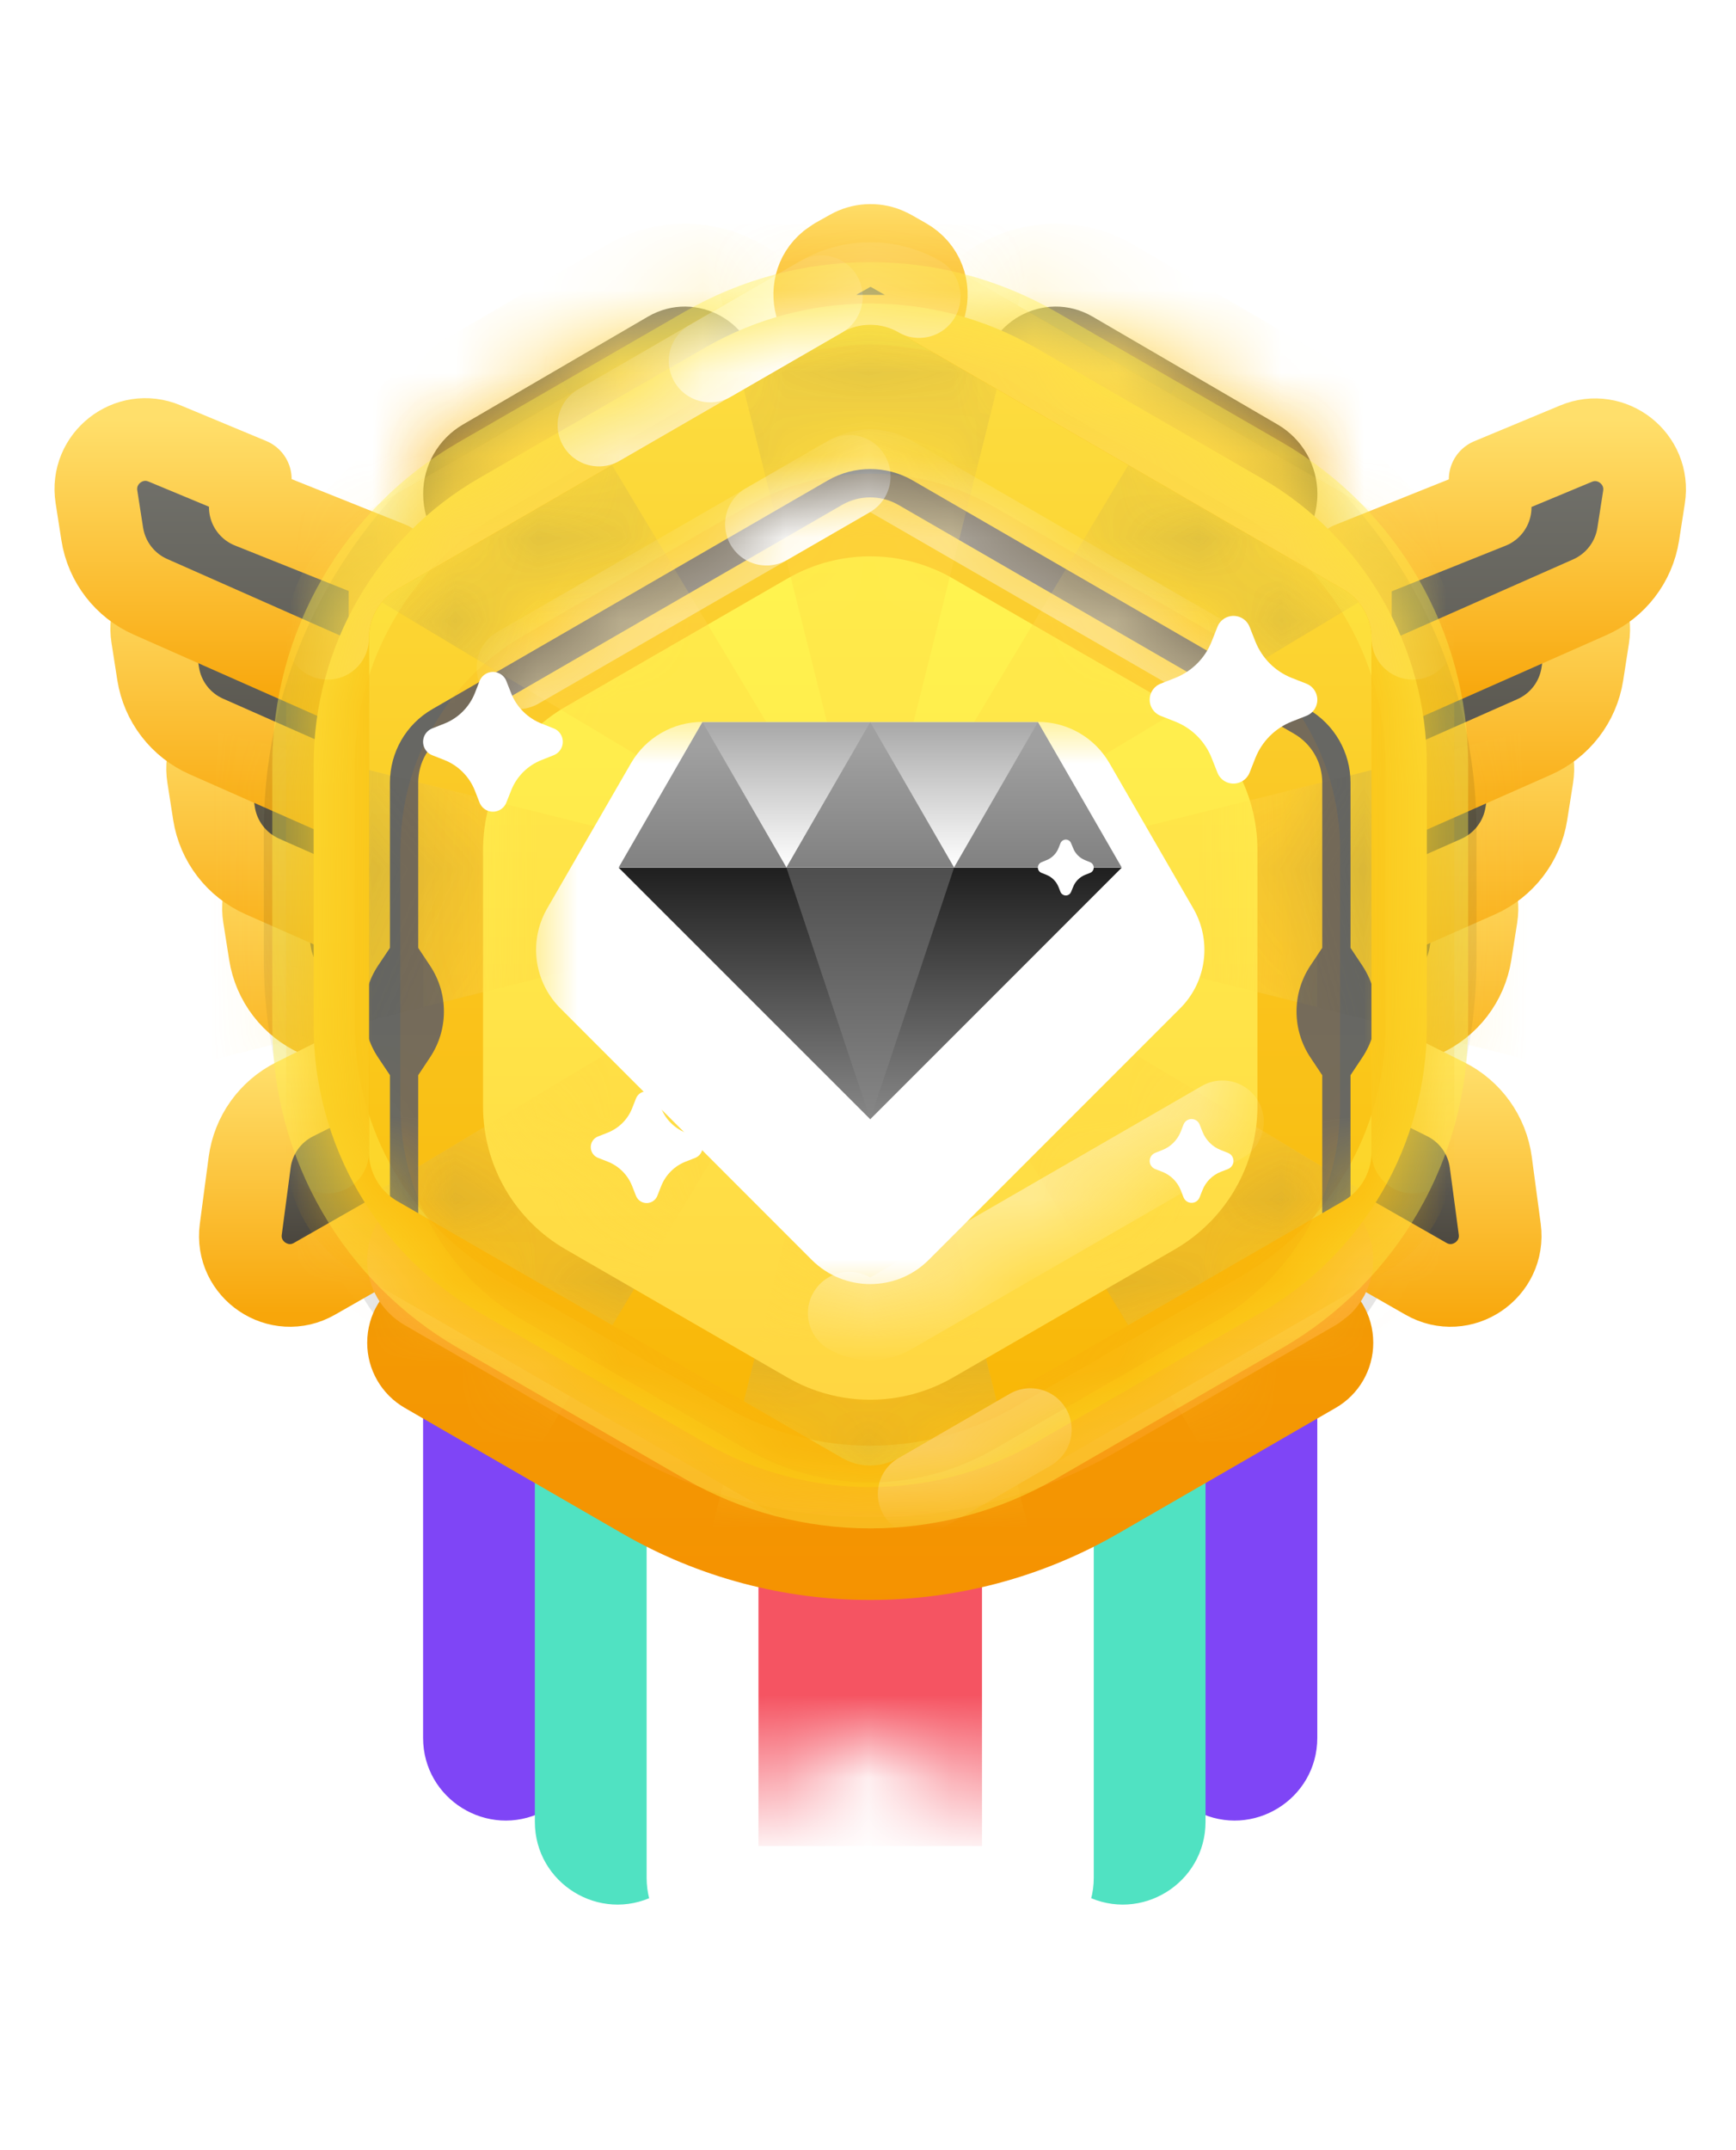<svg width="21" height="26" viewBox="0 0 21 26" fill="none" xmlns="http://www.w3.org/2000/svg">
<g filter="url(#filter0_d_3_29840)">
<path fill-rule="evenodd" clip-rule="evenodd" d="M5.118 9.814H10.527V19.014C10.527 19.757 9.744 20.24 9.079 19.908L7.822 19.279L6.565 19.908C5.9 20.24 5.118 19.757 5.118 19.014V9.814Z" fill="#7F45F6"/>
</g>
<g filter="url(#filter1_d_3_29840)">
<path fill-rule="evenodd" clip-rule="evenodd" d="M6.47 10.83H11.879V20.029C11.879 20.773 11.096 21.256 10.431 20.924L9.174 20.295L7.917 20.924C7.253 21.256 6.47 20.773 6.47 20.029V10.83Z" fill="#50E2C2"/>
</g>
<g filter="url(#filter2_d_3_29840)">
<path fill-rule="evenodd" clip-rule="evenodd" d="M10.527 9.814H15.935V19.014C15.935 19.757 15.153 20.24 14.488 19.908L13.231 19.279L11.974 19.908C11.309 20.24 10.527 19.757 10.527 19.014V9.814Z" fill="#7F45F6"/>
</g>
<g filter="url(#filter3_d_3_29840)">
<path fill-rule="evenodd" clip-rule="evenodd" d="M9.174 10.83H14.583V20.029C14.583 20.773 13.8 21.256 13.136 20.924L11.879 20.295L10.621 20.924C9.957 21.256 9.174 20.773 9.174 20.029V10.83Z" fill="#50E2C2"/>
</g>
<g filter="url(#filter4_d_3_29840)">
<path fill-rule="evenodd" clip-rule="evenodd" d="M7.822 11.506H13.231V20.705C13.231 21.448 12.448 21.932 11.784 21.599L10.527 20.971L9.269 21.599C8.605 21.932 7.822 21.448 7.822 20.705V11.506Z" fill="white"/>
</g>
<mask id="mask0_3_29840" style="mask-type:luminance" maskUnits="userSpaceOnUse" x="7" y="11" width="7" height="11">
<path fill-rule="evenodd" clip-rule="evenodd" d="M7.822 11.506H13.231V20.705C13.231 21.448 12.448 21.932 11.784 21.599L10.527 20.971L9.269 21.599C8.605 21.932 7.822 21.448 7.822 20.705V11.506Z" fill="white"/>
</mask>
<g mask="url(#mask0_3_29840)">
<rect x="9.175" y="11.506" width="2.704" height="10.817" fill="#F55462"/>
</g>
<path style="mix-blend-mode:multiply" opacity="0.1" fill-rule="evenodd" clip-rule="evenodd" d="M8.527 5.389C9.765 4.674 11.29 4.674 12.527 5.389L15.26 6.967C16.498 7.681 17.26 9.002 17.26 10.431V13.587C17.26 15.016 16.498 16.337 15.26 17.051L12.527 18.629C11.29 19.343 9.765 19.343 8.527 18.629L5.794 17.051C4.556 16.337 3.794 15.016 3.794 13.587L3.794 10.431C3.794 9.002 4.556 7.681 5.794 6.967L8.527 5.389Z" fill="black"/>
<path fill-rule="evenodd" clip-rule="evenodd" d="M6.747 11.878L5.056 11.202V10.864L4.018 10.431C3.585 10.251 3.122 10.615 3.195 11.078L3.266 11.528C3.318 11.864 3.538 12.149 3.849 12.287L6.747 13.568V11.878Z" fill="url(#paint0_linear_3_29840)" stroke="url(#paint1_linear_3_29840)" stroke-linecap="round" stroke-linejoin="round"/>
<path fill-rule="evenodd" clip-rule="evenodd" d="M6.07 10.188L4.38 9.512V9.174L3.342 8.742C2.909 8.561 2.446 8.925 2.519 9.389L2.589 9.838C2.642 10.174 2.862 10.46 3.173 10.598L6.07 11.879V10.188Z" fill="url(#paint2_linear_3_29840)" stroke="url(#paint3_linear_3_29840)" stroke-linecap="round" stroke-linejoin="round"/>
<path fill-rule="evenodd" clip-rule="evenodd" d="M5.394 8.497L3.704 7.821V7.483L2.666 7.05C2.233 6.87 1.77 7.234 1.843 7.698L1.913 8.147C1.966 8.483 2.186 8.769 2.497 8.906L5.394 10.187V8.497Z" fill="url(#paint4_linear_3_29840)" stroke="url(#paint5_linear_3_29840)" stroke-linecap="round" stroke-linejoin="round"/>
<path fill-rule="evenodd" clip-rule="evenodd" d="M4.718 6.808L3.028 6.132V5.794L1.99 5.362C1.557 5.181 1.094 5.545 1.167 6.009L1.237 6.458C1.29 6.794 1.51 7.08 1.821 7.217L4.718 8.499V6.808Z" fill="url(#paint6_linear_3_29840)" stroke="url(#paint7_linear_3_29840)" stroke-linecap="round" stroke-linejoin="round"/>
<mask id="mask1_3_29840" style="mask-type:luminance" maskUnits="userSpaceOnUse" x="0" y="4" width="8" height="10">
<path fill-rule="evenodd" clip-rule="evenodd" d="M1.809 7.485C1.78 7.302 1.66 7.146 1.491 7.071C1.385 7.024 1.311 6.928 1.293 6.814L1.056 5.307C1.05 5.27 1.055 5.232 1.069 5.197C1.112 5.094 1.231 5.045 1.335 5.088L2.873 5.729C2.967 5.768 3.028 5.86 3.028 5.961C3.028 6.064 3.091 6.157 3.186 6.195L4.059 6.544C4.457 6.703 4.718 7.089 4.718 7.518V7.863C4.718 8.083 4.852 8.281 5.056 8.363C5.26 8.444 5.394 8.642 5.394 8.862V9.553C5.394 9.773 5.528 9.971 5.732 10.053C5.936 10.134 6.07 10.332 6.07 10.552V11.244C6.07 11.463 6.204 11.661 6.408 11.743C6.613 11.825 6.746 12.022 6.746 12.242V12.395C6.746 12.947 6.179 13.317 5.674 13.094L3.519 12.141C3.414 12.095 3.339 11.998 3.321 11.885L3.161 10.866C3.132 10.682 3.012 10.526 2.843 10.451C2.738 10.405 2.663 10.308 2.645 10.194L2.485 9.175C2.456 8.992 2.336 8.836 2.167 8.761C2.061 8.714 1.987 8.618 1.969 8.504L1.809 7.485Z" fill="white" stroke="white"/>
</mask>
<g mask="url(#mask1_3_29840)">
<g opacity="0.1">
<path fill-rule="evenodd" clip-rule="evenodd" d="M7.526 4.082C9.383 3.011 11.67 3.011 13.526 4.082L14.861 4.853C16.717 5.925 17.861 7.906 17.861 10.049V11.59C17.861 13.734 16.717 15.715 14.861 16.787L13.526 17.557C11.67 18.629 9.383 18.629 7.526 17.557L6.191 16.787C4.335 15.715 3.191 13.734 3.191 11.59L3.191 10.049C3.191 7.906 4.335 5.925 6.191 4.853L7.526 4.082Z" fill="black" style="mix-blend-mode:multiply"/>
</g>
</g>
<path fill-rule="evenodd" clip-rule="evenodd" d="M14.307 11.882L15.997 11.206V10.868L17.035 10.435C17.468 10.255 17.932 10.619 17.859 11.082L17.788 11.532C17.735 11.867 17.516 12.153 17.205 12.291L14.307 13.572V11.882Z" fill="url(#paint8_linear_3_29840)" stroke="url(#paint9_linear_3_29840)" stroke-linecap="round" stroke-linejoin="round"/>
<path fill-rule="evenodd" clip-rule="evenodd" d="M14.983 10.191L16.673 9.514V9.176L17.711 8.744C18.144 8.563 18.608 8.927 18.535 9.391L18.464 9.84C18.411 10.176 18.191 10.462 17.881 10.6L14.983 11.881V10.191Z" fill="url(#paint10_linear_3_29840)" stroke="url(#paint11_linear_3_29840)" stroke-linecap="round" stroke-linejoin="round"/>
<path fill-rule="evenodd" clip-rule="evenodd" d="M15.66 8.503L17.35 7.827V7.489L18.388 7.056C18.821 6.876 19.284 7.24 19.211 7.703L19.141 8.153C19.088 8.489 18.868 8.775 18.557 8.912L15.66 10.193V8.503Z" fill="url(#paint12_linear_3_29840)" stroke="url(#paint13_linear_3_29840)" stroke-linecap="round" stroke-linejoin="round"/>
<path fill-rule="evenodd" clip-rule="evenodd" d="M16.335 6.812L18.026 6.135V5.797L19.064 5.365C19.497 5.184 19.96 5.549 19.887 6.012L19.817 6.461C19.764 6.797 19.544 7.083 19.233 7.221L16.335 8.502V6.812Z" fill="url(#paint14_linear_3_29840)" stroke="url(#paint15_linear_3_29840)" stroke-linecap="round" stroke-linejoin="round"/>
<mask id="mask2_3_29840" style="mask-type:luminance" maskUnits="userSpaceOnUse" x="13" y="4" width="8" height="10">
<path fill-rule="evenodd" clip-rule="evenodd" d="M19.245 7.489C19.273 7.306 19.393 7.15 19.563 7.075C19.668 7.028 19.743 6.931 19.76 6.818L19.997 5.311C20.003 5.274 19.999 5.236 19.984 5.201C19.941 5.098 19.823 5.049 19.719 5.092L18.18 5.733C18.087 5.772 18.026 5.864 18.026 5.965C18.026 6.068 17.963 6.161 17.867 6.199L16.995 6.548C16.596 6.707 16.335 7.093 16.335 7.521V7.867C16.335 8.087 16.202 8.285 15.998 8.367C15.793 8.448 15.659 8.646 15.659 8.866V9.557C15.659 9.777 15.526 9.975 15.321 10.057C15.117 10.138 14.983 10.336 14.983 10.556V11.248C14.983 11.467 14.85 11.665 14.645 11.747C14.441 11.829 14.307 12.026 14.307 12.246V12.399C14.307 12.951 14.875 13.321 15.38 13.098L17.535 12.145C17.64 12.099 17.714 12.002 17.732 11.889L17.892 10.869C17.921 10.686 18.041 10.53 18.211 10.455C18.316 10.409 18.39 10.312 18.408 10.198L18.569 9.179C18.597 8.996 18.717 8.84 18.887 8.765C18.992 8.718 19.067 8.622 19.084 8.508L19.245 7.489Z" fill="white" stroke="white"/>
</mask>
<g mask="url(#mask2_3_29840)">
<g opacity="0.1">
<path fill-rule="evenodd" clip-rule="evenodd" d="M13.527 4.09C11.67 3.018 9.383 3.018 7.527 4.09L6.192 4.861C4.335 5.933 3.192 7.913 3.192 10.057V11.598C3.192 13.742 4.335 15.723 6.192 16.794L7.527 17.565C9.383 18.637 11.67 18.637 13.527 17.565L14.861 16.794C16.718 15.723 17.861 13.742 17.861 11.598V10.057C17.861 7.913 16.718 5.933 14.861 4.861L13.527 4.09Z" fill="black" style="mix-blend-mode:multiply"/>
</g>
</g>
<path fill-rule="evenodd" clip-rule="evenodd" d="M4.442 12.854L3.564 13.293C3.268 13.441 3.064 13.726 3.02 14.055L2.913 14.863C2.847 15.355 3.374 15.71 3.805 15.463L5.119 14.713L4.442 12.854Z" fill="url(#paint16_linear_3_29840)" stroke="url(#paint17_linear_3_29840)" stroke-linecap="round" stroke-linejoin="round"/>
<path fill-rule="evenodd" clip-rule="evenodd" d="M16.612 12.854L17.49 13.293C17.786 13.441 17.99 13.726 18.034 14.055L18.142 14.863C18.207 15.355 17.68 15.71 17.249 15.463L15.935 14.713L16.612 12.854Z" fill="url(#paint18_linear_3_29840)" stroke="url(#paint19_linear_3_29840)" stroke-linecap="round" stroke-linejoin="round"/>
<path d="M10.286 3.032C10.419 2.957 10.578 2.948 10.717 3.004L10.776 3.032L10.95 3.131C11.398 3.383 11.219 4.066 10.705 4.066H10.356C9.874 4.066 9.687 3.465 10.035 3.183L10.111 3.13L10.286 3.032Z" fill="url(#paint20_linear_3_29840)" stroke="url(#paint21_linear_3_29840)" stroke-linecap="round" stroke-linejoin="round"/>
<g filter="url(#filter5_i_3_29840)">
<path fill-rule="evenodd" clip-rule="evenodd" d="M16.612 15.238C16.612 15.562 16.439 15.862 16.158 16.024L13.527 17.543C11.671 18.615 9.383 18.615 7.527 17.543L4.896 16.024C4.615 15.862 4.442 15.562 4.442 15.238C4.442 14.538 5.201 14.101 5.806 14.453L7.716 15.561C9.454 16.57 11.6 16.57 13.338 15.561L15.248 14.453C15.853 14.101 16.612 14.538 16.612 15.238Z" fill="url(#paint22_linear_3_29840)"/>
</g>
<path d="M15.499 14.885C15.771 14.727 16.111 14.924 16.111 15.238C16.111 15.347 16.068 15.45 15.993 15.525L15.907 15.591L13.277 17.11C11.682 18.031 9.739 18.089 8.101 17.283L7.777 17.11L5.146 15.591C5.02 15.518 4.942 15.384 4.942 15.238C4.942 14.944 5.242 14.752 5.503 14.859L5.555 14.885L7.465 15.993C9.24 17.024 11.405 17.088 13.229 16.186L13.589 15.993L15.499 14.885Z" stroke="url(#paint23_linear_3_29840)" stroke-linecap="round" stroke-linejoin="round"/>
<mask id="path-26-inside-1_3_29840" fill="white">
<path fill-rule="evenodd" clip-rule="evenodd" d="M8.728 5.375L6.625 6.777C5.981 7.206 5.119 6.745 5.119 5.971C5.119 5.626 5.302 5.308 5.599 5.134L7.836 3.83C8.425 3.486 9.164 3.905 9.176 4.583C9.176 4.591 9.176 4.599 9.176 4.607C9.176 4.902 9.029 5.177 8.784 5.34C8.765 5.353 8.746 5.364 8.728 5.375Z"/>
</mask>
<path fill-rule="evenodd" clip-rule="evenodd" d="M8.728 5.375L6.625 6.777C5.981 7.206 5.119 6.745 5.119 5.971C5.119 5.626 5.302 5.308 5.599 5.134L7.836 3.83C8.425 3.486 9.164 3.905 9.176 4.583C9.176 4.591 9.176 4.599 9.176 4.607C9.176 4.902 9.029 5.177 8.784 5.34C8.765 5.353 8.746 5.364 8.728 5.375Z" fill="url(#paint24_linear_3_29840)"/>
<path d="M8.728 5.375L8.228 4.509C8.209 4.52 8.191 4.531 8.173 4.543L8.728 5.375ZM6.625 6.777L7.179 7.609L6.625 6.777ZM5.599 5.134L6.103 5.998H6.103L5.599 5.134ZM7.836 3.83L8.34 4.694L8.34 4.694L7.836 3.83ZM9.176 4.583L8.176 4.6L8.176 4.607L9.176 4.583ZM8.784 5.34L8.229 4.508L8.229 4.508L8.784 5.34ZM8.173 4.543L6.07 5.945L7.179 7.609L9.282 6.207L8.173 4.543ZM6.07 5.945C6.067 5.947 6.069 5.945 6.074 5.944C6.078 5.942 6.084 5.941 6.089 5.941C6.098 5.941 6.102 5.943 6.102 5.943C6.102 5.943 6.106 5.945 6.111 5.953C6.114 5.958 6.116 5.963 6.118 5.967C6.119 5.972 6.119 5.974 6.119 5.971H4.119C4.119 7.543 5.871 8.481 7.179 7.609L6.07 5.945ZM6.119 5.971C6.119 5.982 6.113 5.992 6.103 5.998L5.096 4.27C4.491 4.623 4.119 5.271 4.119 5.971H6.119ZM6.103 5.998L8.34 4.694L7.332 2.966L5.096 4.27L6.103 5.998ZM8.34 4.694C8.328 4.7 8.307 4.707 8.282 4.707C8.26 4.707 8.243 4.701 8.231 4.694C8.219 4.688 8.206 4.676 8.194 4.658C8.181 4.637 8.176 4.615 8.176 4.6L10.176 4.565C10.15 3.125 8.583 2.236 7.332 2.966L8.34 4.694ZM8.176 4.607L8.176 4.607H10.176C10.176 4.591 10.176 4.574 10.175 4.558L8.176 4.607ZM8.176 4.607C8.176 4.568 8.196 4.53 8.229 4.508L9.338 6.172C9.862 5.824 10.176 5.236 10.176 4.607H8.176ZM8.229 4.508C8.228 4.509 8.228 4.509 8.228 4.509L9.227 6.242C9.265 6.22 9.302 6.197 9.338 6.172L8.229 4.508Z" fill="url(#paint25_linear_3_29840)" mask="url(#path-26-inside-1_3_29840)"/>
<mask id="path-28-inside-2_3_29840" fill="white">
<path fill-rule="evenodd" clip-rule="evenodd" d="M11.879 4.583C11.879 4.591 11.879 4.599 11.879 4.607C11.879 4.902 12.026 5.177 12.271 5.34C12.29 5.353 12.309 5.364 12.327 5.375L14.43 6.777C15.074 7.206 15.936 6.745 15.936 5.971C15.936 5.626 15.753 5.308 15.456 5.134L13.219 3.83C12.63 3.486 11.891 3.905 11.879 4.583Z"/>
</mask>
<path fill-rule="evenodd" clip-rule="evenodd" d="M11.879 4.583C11.879 4.591 11.879 4.599 11.879 4.607C11.879 4.902 12.026 5.177 12.271 5.34C12.29 5.353 12.309 5.364 12.327 5.375L14.43 6.777C15.074 7.206 15.936 6.745 15.936 5.971C15.936 5.626 15.753 5.308 15.456 5.134L13.219 3.83C12.63 3.486 11.891 3.905 11.879 4.583Z" fill="url(#paint26_linear_3_29840)"/>
<path d="M11.879 4.583L12.879 4.607L12.879 4.6L11.879 4.583ZM12.271 5.34L11.717 6.172L11.717 6.172L12.271 5.34ZM12.327 5.375L12.882 4.543C12.864 4.531 12.846 4.52 12.827 4.509L12.327 5.375ZM14.43 6.777L13.876 7.609L14.43 6.777ZM15.456 5.134L14.952 5.998L15.456 5.134ZM13.219 3.83L13.723 2.966L13.219 3.83ZM10.88 4.558C10.879 4.574 10.879 4.591 10.879 4.607H12.879L12.879 4.607L10.88 4.558ZM10.879 4.607C10.879 5.236 11.193 5.824 11.717 6.172L12.826 4.508C12.859 4.53 12.879 4.568 12.879 4.607H10.879ZM11.717 6.172C11.753 6.197 11.79 6.22 11.828 6.242L12.827 4.509C12.827 4.509 12.827 4.509 12.826 4.508L11.717 6.172ZM11.773 6.207L13.876 7.609L14.985 5.945L12.882 4.543L11.773 6.207ZM13.876 7.609C15.184 8.481 16.936 7.543 16.936 5.971H14.936C14.936 5.974 14.936 5.972 14.937 5.967C14.939 5.963 14.941 5.958 14.944 5.953C14.949 5.945 14.953 5.943 14.953 5.943C14.953 5.943 14.957 5.941 14.966 5.941C14.971 5.941 14.977 5.942 14.981 5.944C14.986 5.945 14.988 5.947 14.985 5.945L13.876 7.609ZM16.936 5.971C16.936 5.271 16.564 4.623 15.959 4.27L14.952 5.998C14.942 5.992 14.936 5.982 14.936 5.971H16.936ZM15.959 4.27L13.723 2.966L12.715 4.694L14.952 5.998L15.959 4.27ZM13.723 2.966C12.472 2.236 10.905 3.125 10.879 4.565L12.879 4.6C12.879 4.615 12.873 4.637 12.861 4.658C12.849 4.676 12.836 4.688 12.824 4.694C12.812 4.701 12.795 4.707 12.773 4.707C12.748 4.707 12.726 4.7 12.715 4.694L13.723 2.966Z" fill="url(#paint27_linear_3_29840)" mask="url(#path-28-inside-2_3_29840)"/>
<path fill-rule="evenodd" clip-rule="evenodd" d="M8.527 4.205C9.765 3.491 11.29 3.491 12.527 4.205L15.26 5.783C16.498 6.498 17.26 7.819 17.26 9.248V12.403C17.26 13.833 16.498 15.153 15.26 15.868L12.527 17.446C11.29 18.16 9.765 18.16 8.527 17.446L5.794 15.868C4.556 15.153 3.794 13.833 3.794 12.403V9.248C3.794 7.819 4.556 6.498 5.794 5.783L8.527 4.205Z" fill="url(#paint28_linear_3_29840)" stroke="#FFF04D" stroke-opacity="0.4"/>
<mask id="mask3_3_29840" style="mask-type:luminance" maskUnits="userSpaceOnUse" x="3" y="3" width="15" height="15">
<path fill-rule="evenodd" clip-rule="evenodd" d="M8.527 4.205C9.765 3.491 11.29 3.491 12.527 4.205L15.26 5.783C16.498 6.498 17.26 7.819 17.26 9.248V12.403C17.26 13.833 16.498 15.153 15.26 15.868L12.527 17.446C11.29 18.16 9.765 18.16 8.527 17.446L5.794 15.868C4.556 15.153 3.794 13.833 3.794 12.403V9.248C3.794 7.819 4.556 6.498 5.794 5.783L8.527 4.205Z" fill="white"/>
</mask>
<g mask="url(#mask3_3_29840)">
<g style="mix-blend-mode:multiply" opacity="0.4">
<path d="M10.527 10.826L12.556 2.713H8.499L10.527 10.826L6.225 3.655L3.357 6.523L10.527 10.826L2.415 8.797V12.854L10.527 10.826L3.357 15.128L6.225 17.996L10.527 10.826L8.499 18.939H12.556L10.527 10.826L14.83 17.996L17.698 15.128L10.527 10.826L18.64 12.854V8.797L10.527 10.826L17.698 6.523L14.83 3.655L10.527 10.826Z" fill="#FFD640"/>
</g>
<g filter="url(#filter6_di_3_29840)">
<path fill-rule="evenodd" clip-rule="evenodd" d="M15.824 7.175L11.04 4.409C10.722 4.226 10.332 4.226 10.014 4.409L5.23 7.175C4.912 7.358 4.717 7.697 4.717 8.064V10.062L4.573 10.277C4.35 10.613 4.35 11.05 4.573 11.386L4.717 11.601V13.595C4.717 13.962 4.912 14.301 5.23 14.484L10.014 17.25C10.332 17.433 10.722 17.433 11.04 17.25L15.824 14.484C16.141 14.301 16.337 13.962 16.337 13.595V11.601L16.48 11.386C16.704 11.05 16.704 10.613 16.48 10.277L16.337 10.062V8.064C16.337 7.697 16.141 7.358 15.824 7.175ZM5.059 11.601V13.596C5.059 13.84 5.189 14.066 5.401 14.188L10.185 16.954C10.397 17.076 10.657 17.076 10.869 16.954L15.653 14.188C15.865 14.066 15.995 13.84 15.995 13.596V11.602L15.851 11.386C15.628 11.05 15.628 10.613 15.851 10.277L15.995 10.061V8.064C15.995 7.82 15.865 7.594 15.653 7.472L10.869 4.706C10.657 4.584 10.397 4.584 10.185 4.706L5.401 7.472C5.189 7.594 5.059 7.82 5.059 8.064V10.062L5.202 10.277C5.426 10.613 5.426 11.05 5.202 11.386L5.059 11.601Z" fill="#676763"/>
</g>
<mask id="mask4_3_29840" style="mask-type:luminance" maskUnits="userSpaceOnUse" x="4" y="4" width="13" height="14">
<path fill-rule="evenodd" clip-rule="evenodd" d="M15.824 7.175L11.04 4.409C10.722 4.226 10.332 4.226 10.014 4.409L5.23 7.175C4.912 7.358 4.717 7.697 4.717 8.064V10.062L4.573 10.277C4.35 10.613 4.35 11.05 4.573 11.386L4.717 11.601V13.595C4.717 13.962 4.912 14.301 5.23 14.484L10.014 17.25C10.332 17.433 10.722 17.433 11.04 17.25L15.824 14.484C16.141 14.301 16.337 13.962 16.337 13.595V11.601L16.48 11.386C16.704 11.05 16.704 10.613 16.48 10.277L16.337 10.062V8.064C16.337 7.697 16.141 7.358 15.824 7.175ZM5.059 11.601V13.596C5.059 13.84 5.189 14.066 5.401 14.188L10.185 16.954C10.397 17.076 10.657 17.076 10.869 16.954L15.653 14.188C15.865 14.066 15.995 13.84 15.995 13.596V11.602L15.851 11.386C15.628 11.05 15.628 10.613 15.851 10.277L15.995 10.061V8.064C15.995 7.82 15.865 7.594 15.653 7.472L10.869 4.706C10.657 4.584 10.397 4.584 10.185 4.706L5.401 7.472C5.189 7.594 5.059 7.82 5.059 8.064V10.062L5.202 10.277C5.426 10.613 5.426 11.05 5.202 11.386L5.059 11.601Z" fill="white"/>
</mask>
<g mask="url(#mask4_3_29840)">
<g style="mix-blend-mode:multiply" opacity="0.4">
<path fill-rule="evenodd" clip-rule="evenodd" d="M10.527 10.828L2.414 8.799V12.856L10.527 10.828ZM10.527 10.828L12.555 2.715H8.499L10.527 10.828ZM10.527 10.828L18.64 12.856V8.799L10.527 10.828ZM10.527 10.828L14.829 3.657L17.698 6.525L10.527 10.828ZM10.527 10.828L17.698 15.13L14.829 17.998L10.527 10.828ZM10.527 10.828L6.224 17.998L3.356 15.13L10.527 10.828ZM10.527 10.828L12.555 18.94H8.499L10.527 10.828Z" fill="#5A5951"/>
<path d="M6.224 3.657L3.356 6.525L10.527 10.828L6.224 3.657Z" fill="#5A5951"/>
</g>
</g>
<path d="M11.119 3.586C10.752 3.375 10.302 3.375 9.935 3.586L4.554 6.693C4.188 6.904 3.963 7.295 3.963 7.718L3.963 13.931C3.963 14.354 4.188 14.744 4.554 14.956L9.935 18.062C10.302 18.274 10.752 18.274 11.119 18.062L16.5 14.956C16.866 14.744 17.091 14.354 17.091 13.931V7.718C17.091 7.295 16.866 6.904 16.5 6.693L11.119 3.586Z" stroke="#FAB90A"/>
<path opacity="0.4" d="M11.119 18.064C11.752 17.698 12.2 17.439 12.464 17.287" stroke="white" stroke-linecap="round"/>
<path d="M17.091 13.931V7.718C17.091 7.295 16.866 6.904 16.5 6.693L11.119 3.586C10.752 3.375 10.302 3.375 9.935 3.586L4.554 6.693C4.188 6.904 3.963 7.295 3.963 7.718L3.963 13.931" stroke="#FAC81C" stroke-linecap="round"/>
<path opacity="0.6" d="M17.091 7.718C17.091 7.295 16.866 6.904 16.5 6.693L11.119 3.586C10.752 3.375 10.302 3.375 9.935 3.586L4.554 6.693C4.188 6.904 3.963 7.295 3.963 7.718" stroke="#FFE56A" stroke-linecap="round"/>
<path opacity="0.6" d="M11.119 3.586C10.753 3.375 10.302 3.375 9.936 3.586C9.936 3.586 8.142 4.622 7.245 5.14" stroke="white" stroke-linecap="round"/>
<path d="M9.936 3.588C9.936 3.588 8.986 4.136 8.59 4.365" stroke="white" stroke-linecap="round"/>
</g>
<g filter="url(#filter7_d_3_29840)">
<path fill-rule="evenodd" clip-rule="evenodd" d="M9.527 5.995C10.146 5.638 10.908 5.638 11.527 5.995L14.211 7.545C14.829 7.902 15.211 8.562 15.211 9.277V12.376C15.211 13.091 14.829 13.751 14.211 14.108L11.527 15.658C10.908 16.015 10.146 16.015 9.527 15.658L6.843 14.108C6.224 13.751 5.843 13.091 5.843 12.376V9.277C5.843 8.562 6.224 7.902 6.843 7.545L9.527 5.995Z" fill="url(#paint29_linear_3_29840)"/>
<path d="M9.424 5.483C10.169 5.117 11.051 5.144 11.776 5.562L14.461 7.112L14.602 7.2C15.292 7.662 15.711 8.44 15.711 9.277V12.376C15.711 13.213 15.292 13.991 14.602 14.453L14.461 14.541L11.776 16.091C11.051 16.509 10.169 16.535 9.424 16.169L9.276 16.091L6.593 14.541C5.819 14.094 5.343 13.269 5.343 12.376V9.277L5.349 9.11C5.404 8.282 5.868 7.531 6.593 7.112L9.276 5.562L9.424 5.483Z" stroke="#F5900D" stroke-opacity="0.1" style="mix-blend-mode:multiply"/>
</g>
<mask id="mask5_3_29840" style="mask-type:luminance" maskUnits="userSpaceOnUse" x="5" y="5" width="11" height="11">
<path fill-rule="evenodd" clip-rule="evenodd" d="M9.527 5.995C10.146 5.638 10.908 5.638 11.527 5.995L14.211 7.545C14.829 7.902 15.211 8.562 15.211 9.277V12.376C15.211 13.091 14.829 13.751 14.211 14.108L11.527 15.658C10.908 16.015 10.146 16.015 9.527 15.658L6.843 14.108C6.224 13.751 5.843 13.091 5.843 12.376V9.277C5.843 8.562 6.224 7.902 6.843 7.545L9.527 5.995Z" fill="white"/>
</mask>
<g mask="url(#mask5_3_29840)">
<g style="mix-blend-mode:multiply" opacity="0.3">
<path fill-rule="evenodd" clip-rule="evenodd" d="M10.527 10.826L5.118 12.179V9.474L10.527 10.826ZM10.527 10.826L11.879 5.418H9.175L10.527 10.826ZM10.527 10.826L15.935 9.474V12.179L10.527 10.826ZM10.527 10.826L13.395 6.046L15.307 7.958L10.527 10.826ZM10.527 10.826L13.395 15.607L15.307 13.695L10.527 10.826ZM10.527 10.826L9.175 16.235H11.879L10.527 10.826ZM10.527 10.826L7.658 15.607L5.746 13.695L10.527 10.826Z" fill="#FFD640"/>
<path d="M7.658 6.046L5.746 7.958L10.527 10.826L7.658 6.046Z" fill="#FFD640"/>
</g>
<path opacity="0.4" d="M14.788 8.075L10.78 5.761C10.623 5.671 10.43 5.671 10.273 5.761C9.802 6.033 9.468 6.226 9.271 6.34C8.862 6.576 8.528 6.769 8.269 6.918C7.824 7.175 7.156 7.561 6.265 8.075" stroke="white" stroke-linecap="round"/>
<path d="M10.273 5.76C9.802 6.032 9.468 6.225 9.271 6.338" stroke="white" stroke-linecap="round"/>
<path opacity="0.4" d="M14.788 13.565L10.78 15.879C10.623 15.97 10.43 15.97 10.273 15.879" stroke="white" stroke-linecap="round"/>
</g>
<g filter="url(#filter8_d_3_29840)">
<mask id="path-49-outside-3_3_29840" maskUnits="userSpaceOnUse" x="6.485" y="7.729" width="9" height="7" fill="black">
<rect fill="white" x="6.485" y="7.729" width="9" height="7"/>
<path fill-rule="evenodd" clip-rule="evenodd" d="M7.485 10.485L8.499 8.729H12.555L13.569 10.485H7.485ZM10.527 13.527L13.569 10.485H7.485L10.527 13.527Z"/>
</mask>
<path fill-rule="evenodd" clip-rule="evenodd" d="M7.485 10.485L8.499 8.729H12.555L13.569 10.485H7.485ZM10.527 13.527L13.569 10.485H7.485L10.527 13.527Z" fill="white"/>
<path d="M8.499 8.729V7.729C8.142 7.729 7.812 7.919 7.633 8.229L8.499 8.729ZM7.485 10.485L6.619 9.985C6.44 10.294 6.44 10.676 6.619 10.985C6.797 11.294 7.128 11.485 7.485 11.485V10.485ZM12.555 8.729L13.421 8.229C13.243 7.919 12.913 7.729 12.555 7.729V8.729ZM13.569 10.485V11.485C13.927 11.485 14.257 11.294 14.435 10.985C14.614 10.676 14.614 10.294 14.435 9.985L13.569 10.485ZM13.569 10.485L14.277 11.192C14.563 10.906 14.648 10.476 14.493 10.103C14.339 9.729 13.974 9.485 13.569 9.485V10.485ZM10.527 13.527L9.82 14.235C10.211 14.625 10.844 14.625 11.234 14.235L10.527 13.527ZM7.485 10.485V9.485C7.08 9.485 6.716 9.729 6.561 10.103C6.406 10.476 6.492 10.906 6.778 11.192L7.485 10.485ZM7.633 8.229L6.619 9.985L8.351 10.985L9.365 9.229L7.633 8.229ZM12.555 7.729H8.499V9.729H12.555V7.729ZM14.435 9.985L13.421 8.229L11.689 9.229L12.703 10.985L14.435 9.985ZM7.485 11.485H13.569V9.485H7.485V11.485ZM12.862 9.778L9.82 12.82L11.234 14.235L14.277 11.192L12.862 9.778ZM7.485 11.485H13.569V9.485H7.485V11.485ZM11.234 12.82L8.192 9.778L6.778 11.192L9.82 14.235L11.234 12.82Z" fill="white" mask="url(#path-49-outside-3_3_29840)"/>
</g>
<path fill-rule="evenodd" clip-rule="evenodd" d="M10.527 13.534L13.569 10.492H7.484L10.527 13.534Z" fill="url(#paint30_linear_3_29840)"/>
<path fill-rule="evenodd" clip-rule="evenodd" d="M10.527 13.534L9.513 10.492H11.541L10.527 13.534Z" fill="url(#paint31_linear_3_29840)"/>
<path d="M8.498 8.732L7.484 10.489H13.569L12.555 8.732H8.498Z" fill="url(#paint32_linear_3_29840)"/>
<path d="M8.498 8.732L9.513 10.489H7.484L8.498 8.732Z" fill="url(#paint33_linear_3_29840)"/>
<path d="M10.527 8.732L11.541 10.489H9.513L10.527 8.732Z" fill="url(#paint34_linear_3_29840)"/>
<path d="M12.555 8.732L13.569 10.489H11.541L12.555 8.732Z" fill="url(#paint35_linear_3_29840)"/>
<g filter="url(#filter9_d_3_29840)">
<path fill-rule="evenodd" clip-rule="evenodd" d="M14.215 8.725L14.04 8.656C13.932 8.613 13.88 8.492 13.922 8.385C13.943 8.331 13.986 8.288 14.04 8.267L14.215 8.198C14.418 8.118 14.578 7.958 14.658 7.755L14.727 7.58C14.769 7.472 14.891 7.42 14.998 7.462C15.052 7.483 15.095 7.526 15.116 7.58L15.185 7.755C15.265 7.958 15.425 8.118 15.627 8.198L15.803 8.267C15.91 8.309 15.963 8.431 15.921 8.538C15.9 8.592 15.857 8.635 15.803 8.656L15.627 8.725C15.425 8.805 15.265 8.965 15.185 9.168L15.116 9.343C15.073 9.45 14.952 9.503 14.845 9.461C14.791 9.44 14.748 9.397 14.727 9.343L14.658 9.168C14.578 8.965 14.418 8.805 14.215 8.725Z" fill="white"/>
</g>
<g filter="url(#filter10_d_3_29840)">
<path fill-rule="evenodd" clip-rule="evenodd" d="M7.352 14.047L7.235 14.001C7.163 13.973 7.128 13.892 7.156 13.82C7.17 13.784 7.199 13.756 7.235 13.742L7.352 13.696C7.487 13.642 7.594 13.536 7.647 13.401L7.693 13.284C7.721 13.212 7.802 13.177 7.874 13.205C7.91 13.219 7.938 13.248 7.952 13.284L7.998 13.401C8.052 13.536 8.158 13.642 8.293 13.696L8.41 13.742C8.482 13.77 8.517 13.851 8.489 13.922C8.475 13.958 8.446 13.987 8.41 14.001L8.293 14.047C8.158 14.1 8.052 14.207 7.998 14.342L7.952 14.459C7.924 14.531 7.843 14.566 7.771 14.538C7.736 14.524 7.707 14.495 7.693 14.459L7.647 14.342C7.594 14.207 7.487 14.1 7.352 14.047Z" fill="white"/>
</g>
<g filter="url(#filter11_d_3_29840)">
<path fill-rule="evenodd" clip-rule="evenodd" d="M5.375 9.19L5.228 9.132C5.139 9.097 5.095 8.996 5.13 8.906C5.148 8.861 5.184 8.826 5.228 8.808L5.375 8.75C5.543 8.684 5.677 8.55 5.744 8.382L5.801 8.235C5.837 8.146 5.938 8.102 6.027 8.137C6.072 8.155 6.108 8.19 6.125 8.235L6.183 8.382C6.249 8.55 6.383 8.684 6.552 8.75L6.698 8.808C6.787 8.843 6.831 8.944 6.796 9.034C6.778 9.079 6.743 9.114 6.698 9.132L6.552 9.19C6.383 9.256 6.249 9.39 6.183 9.559L6.125 9.705C6.09 9.794 5.989 9.838 5.899 9.803C5.854 9.785 5.819 9.75 5.801 9.705L5.744 9.559C5.677 9.39 5.543 9.256 5.375 9.19Z" fill="white"/>
</g>
<g filter="url(#filter12_d_3_29840)">
<path fill-rule="evenodd" clip-rule="evenodd" d="M14.061 14.17L13.973 14.136C13.92 14.114 13.893 14.054 13.915 14C13.925 13.973 13.947 13.952 13.973 13.941L14.061 13.906C14.162 13.867 14.242 13.786 14.283 13.685L14.317 13.597C14.338 13.544 14.399 13.517 14.453 13.539C14.479 13.549 14.501 13.57 14.511 13.597L14.546 13.685C14.586 13.786 14.666 13.867 14.767 13.906L14.855 13.941C14.909 13.962 14.935 14.023 14.914 14.077C14.903 14.104 14.882 14.125 14.855 14.136L14.767 14.17C14.666 14.21 14.586 14.29 14.546 14.391L14.511 14.479C14.49 14.533 14.43 14.559 14.376 14.538C14.349 14.527 14.328 14.506 14.317 14.479L14.283 14.391C14.242 14.29 14.162 14.21 14.061 14.17Z" fill="white"/>
</g>
<g filter="url(#filter13_d_3_29840)">
<path fill-rule="evenodd" clip-rule="evenodd" d="M12.657 10.578L12.599 10.555C12.563 10.541 12.545 10.501 12.56 10.465C12.567 10.447 12.581 10.433 12.599 10.426L12.657 10.402C12.725 10.376 12.778 10.322 12.805 10.255L12.828 10.197C12.842 10.161 12.883 10.143 12.918 10.157C12.936 10.164 12.95 10.178 12.957 10.197L12.981 10.255C13.007 10.322 13.061 10.376 13.128 10.402L13.187 10.426C13.222 10.44 13.24 10.48 13.226 10.516C13.219 10.534 13.205 10.548 13.187 10.555L13.128 10.578C13.061 10.605 13.007 10.658 12.981 10.726L12.957 10.784C12.943 10.82 12.903 10.838 12.867 10.823C12.849 10.816 12.835 10.802 12.828 10.784L12.805 10.726C12.778 10.658 12.725 10.605 12.657 10.578Z" fill="white"/>
</g>
<defs>
<filter id="filter0_d_3_29840" x="3.118" y="9.814" width="9.409" height="14.201" filterUnits="userSpaceOnUse" color-interpolation-filters="sRGB">
<feFlood flood-opacity="0" result="BackgroundImageFix"/>
<feColorMatrix in="SourceAlpha" type="matrix" values="0 0 0 0 0 0 0 0 0 0 0 0 0 0 0 0 0 0 127 0" result="hardAlpha"/>
<feOffset dy="2"/>
<feGaussianBlur stdDeviation="1"/>
<feColorMatrix type="matrix" values="0 0 0 0 0.614 0 0 0 0 0.614 0 0 0 0 0.614 0 0 0 0.2 0"/>
<feBlend mode="darken" in2="BackgroundImageFix" result="effect1_dropShadow_3_29840"/>
<feBlend mode="normal" in="SourceGraphic" in2="effect1_dropShadow_3_29840" result="shape"/>
</filter>
<filter id="filter1_d_3_29840" x="4.47" y="10.83" width="9.409" height="14.201" filterUnits="userSpaceOnUse" color-interpolation-filters="sRGB">
<feFlood flood-opacity="0" result="BackgroundImageFix"/>
<feColorMatrix in="SourceAlpha" type="matrix" values="0 0 0 0 0 0 0 0 0 0 0 0 0 0 0 0 0 0 127 0" result="hardAlpha"/>
<feOffset dy="2"/>
<feGaussianBlur stdDeviation="1"/>
<feColorMatrix type="matrix" values="0 0 0 0 0.614 0 0 0 0 0.614 0 0 0 0 0.614 0 0 0 0.2 0"/>
<feBlend mode="darken" in2="BackgroundImageFix" result="effect1_dropShadow_3_29840"/>
<feBlend mode="normal" in="SourceGraphic" in2="effect1_dropShadow_3_29840" result="shape"/>
</filter>
<filter id="filter2_d_3_29840" x="8.527" y="9.814" width="9.409" height="14.201" filterUnits="userSpaceOnUse" color-interpolation-filters="sRGB">
<feFlood flood-opacity="0" result="BackgroundImageFix"/>
<feColorMatrix in="SourceAlpha" type="matrix" values="0 0 0 0 0 0 0 0 0 0 0 0 0 0 0 0 0 0 127 0" result="hardAlpha"/>
<feOffset dy="2"/>
<feGaussianBlur stdDeviation="1"/>
<feColorMatrix type="matrix" values="0 0 0 0 0.614 0 0 0 0 0.614 0 0 0 0 0.614 0 0 0 0.2 0"/>
<feBlend mode="darken" in2="BackgroundImageFix" result="effect1_dropShadow_3_29840"/>
<feBlend mode="normal" in="SourceGraphic" in2="effect1_dropShadow_3_29840" result="shape"/>
</filter>
<filter id="filter3_d_3_29840" x="7.174" y="10.83" width="9.409" height="14.201" filterUnits="userSpaceOnUse" color-interpolation-filters="sRGB">
<feFlood flood-opacity="0" result="BackgroundImageFix"/>
<feColorMatrix in="SourceAlpha" type="matrix" values="0 0 0 0 0 0 0 0 0 0 0 0 0 0 0 0 0 0 127 0" result="hardAlpha"/>
<feOffset dy="2"/>
<feGaussianBlur stdDeviation="1"/>
<feColorMatrix type="matrix" values="0 0 0 0 0.614 0 0 0 0 0.614 0 0 0 0 0.614 0 0 0 0.2 0"/>
<feBlend mode="darken" in2="BackgroundImageFix" result="effect1_dropShadow_3_29840"/>
<feBlend mode="normal" in="SourceGraphic" in2="effect1_dropShadow_3_29840" result="shape"/>
</filter>
<filter id="filter4_d_3_29840" x="5.822" y="11.506" width="9.408" height="14.201" filterUnits="userSpaceOnUse" color-interpolation-filters="sRGB">
<feFlood flood-opacity="0" result="BackgroundImageFix"/>
<feColorMatrix in="SourceAlpha" type="matrix" values="0 0 0 0 0 0 0 0 0 0 0 0 0 0 0 0 0 0 127 0" result="hardAlpha"/>
<feOffset dy="2"/>
<feGaussianBlur stdDeviation="1"/>
<feColorMatrix type="matrix" values="0 0 0 0 0.614 0 0 0 0 0.614 0 0 0 0 0.614 0 0 0 0.2 0"/>
<feBlend mode="darken" in2="BackgroundImageFix" result="effect1_dropShadow_3_29840"/>
<feBlend mode="normal" in="SourceGraphic" in2="effect1_dropShadow_3_29840" result="shape"/>
</filter>
<filter id="filter5_i_3_29840" x="4.442" y="14.328" width="12.169" height="5.02" filterUnits="userSpaceOnUse" color-interpolation-filters="sRGB">
<feFlood flood-opacity="0" result="BackgroundImageFix"/>
<feBlend mode="normal" in="SourceGraphic" in2="BackgroundImageFix" result="shape"/>
<feColorMatrix in="SourceAlpha" type="matrix" values="0 0 0 0 0 0 0 0 0 0 0 0 0 0 0 0 0 0 127 0" result="hardAlpha"/>
<feOffset dy="1"/>
<feGaussianBlur stdDeviation="0.5"/>
<feComposite in2="hardAlpha" operator="arithmetic" k2="-1" k3="1"/>
<feColorMatrix type="matrix" values="0 0 0 0 0.929 0 0 0 0 0.569 0 0 0 0 0 0 0 0 0.5 0"/>
<feBlend mode="normal" in2="shape" result="effect1_innerShadow_3_29840"/>
</filter>
<filter id="filter6_di_3_29840" x="3.406" y="3.671" width="14.242" height="15.115" filterUnits="userSpaceOnUse" color-interpolation-filters="sRGB">
<feFlood flood-opacity="0" result="BackgroundImageFix"/>
<feColorMatrix in="SourceAlpha" type="matrix" values="0 0 0 0 0 0 0 0 0 0 0 0 0 0 0 0 0 0 127 0" result="hardAlpha"/>
<feOffset dy="0.4"/>
<feGaussianBlur stdDeviation="0.5"/>
<feColorMatrix type="matrix" values="0 0 0 0 1 0 0 0 0 0.91 0 0 0 0 0.557 0 0 0 0.4 0"/>
<feBlend mode="normal" in2="BackgroundImageFix" result="effect1_dropShadow_3_29840"/>
<feBlend mode="normal" in="SourceGraphic" in2="effect1_dropShadow_3_29840" result="shape"/>
<feColorMatrix in="SourceAlpha" type="matrix" values="0 0 0 0 0 0 0 0 0 0 0 0 0 0 0 0 0 0 127 0" result="hardAlpha"/>
<feOffset dy="1"/>
<feGaussianBlur stdDeviation="0.5"/>
<feComposite in2="hardAlpha" operator="arithmetic" k2="-1" k3="1"/>
<feColorMatrix type="matrix" values="0 0 0 0 0.31 0 0 0 0 0.31 0 0 0 0 0.28 0 0 0 1 0"/>
<feBlend mode="normal" in2="shape" result="effect2_innerShadow_3_29840"/>
</filter>
<filter id="filter7_d_3_29840" x="2.843" y="3.727" width="15.368" height="16.199" filterUnits="userSpaceOnUse" color-interpolation-filters="sRGB">
<feFlood flood-opacity="0" result="BackgroundImageFix"/>
<feColorMatrix in="SourceAlpha" type="matrix" values="0 0 0 0 0 0 0 0 0 0 0 0 0 0 0 0 0 0 127 0" result="hardAlpha"/>
<feOffset dy="1"/>
<feGaussianBlur stdDeviation="1"/>
<feColorMatrix type="matrix" values="0 0 0 0 0.928 0 0 0 0 0.666 0 0 0 0 0.054 0 0 0 0.4 0"/>
<feBlend mode="normal" in2="BackgroundImageFix" result="effect1_dropShadow_3_29840"/>
<feBlend mode="normal" in="SourceGraphic" in2="effect1_dropShadow_3_29840" result="shape"/>
</filter>
<filter id="filter8_d_3_29840" x="4.485" y="6.729" width="12.085" height="10.799" filterUnits="userSpaceOnUse" color-interpolation-filters="sRGB">
<feFlood flood-opacity="0" result="BackgroundImageFix"/>
<feColorMatrix in="SourceAlpha" type="matrix" values="0 0 0 0 0 0 0 0 0 0 0 0 0 0 0 0 0 0 127 0" result="hardAlpha"/>
<feOffset dy="1"/>
<feGaussianBlur stdDeviation="1"/>
<feColorMatrix type="matrix" values="0 0 0 0 0.996 0 0 0 0 0.733 0 0 0 0 0.106 0 0 0 1 0"/>
<feBlend mode="normal" in2="BackgroundImageFix" result="effect1_dropShadow_3_29840"/>
<feBlend mode="normal" in="SourceGraphic" in2="effect1_dropShadow_3_29840" result="shape"/>
</filter>
<filter id="filter9_d_3_29840" x="11.907" y="5.447" width="6.028" height="6.027" filterUnits="userSpaceOnUse" color-interpolation-filters="sRGB">
<feFlood flood-opacity="0" result="BackgroundImageFix"/>
<feColorMatrix in="SourceAlpha" type="matrix" values="0 0 0 0 0 0 0 0 0 0 0 0 0 0 0 0 0 0 127 0" result="hardAlpha"/>
<feOffset/>
<feGaussianBlur stdDeviation="1"/>
<feColorMatrix type="matrix" values="0 0 0 0 1 0 0 0 0 0.949 0 0 0 0 0.306 0 0 0 1 0"/>
<feBlend mode="normal" in2="BackgroundImageFix" result="effect1_dropShadow_3_29840"/>
<feBlend mode="normal" in="SourceGraphic" in2="effect1_dropShadow_3_29840" result="shape"/>
</filter>
<filter id="filter10_d_3_29840" x="5.146" y="11.195" width="5.352" height="5.352" filterUnits="userSpaceOnUse" color-interpolation-filters="sRGB">
<feFlood flood-opacity="0" result="BackgroundImageFix"/>
<feColorMatrix in="SourceAlpha" type="matrix" values="0 0 0 0 0 0 0 0 0 0 0 0 0 0 0 0 0 0 127 0" result="hardAlpha"/>
<feOffset/>
<feGaussianBlur stdDeviation="1"/>
<feColorMatrix type="matrix" values="0 0 0 0 1 0 0 0 0 0.949 0 0 0 0 0.306 0 0 0 1 0"/>
<feBlend mode="normal" in2="BackgroundImageFix" result="effect1_dropShadow_3_29840"/>
<feBlend mode="normal" in="SourceGraphic" in2="effect1_dropShadow_3_29840" result="shape"/>
</filter>
<filter id="filter11_d_3_29840" x="3.118" y="6.125" width="5.69" height="5.689" filterUnits="userSpaceOnUse" color-interpolation-filters="sRGB">
<feFlood flood-opacity="0" result="BackgroundImageFix"/>
<feColorMatrix in="SourceAlpha" type="matrix" values="0 0 0 0 0 0 0 0 0 0 0 0 0 0 0 0 0 0 127 0" result="hardAlpha"/>
<feOffset/>
<feGaussianBlur stdDeviation="1"/>
<feColorMatrix type="matrix" values="0 0 0 0 1 0 0 0 0 0.949 0 0 0 0 0.306 0 0 0 1 0"/>
<feBlend mode="normal" in2="BackgroundImageFix" result="effect1_dropShadow_3_29840"/>
<feBlend mode="normal" in="SourceGraphic" in2="effect1_dropShadow_3_29840" result="shape"/>
</filter>
<filter id="filter12_d_3_29840" x="11.907" y="11.531" width="5.014" height="5.014" filterUnits="userSpaceOnUse" color-interpolation-filters="sRGB">
<feFlood flood-opacity="0" result="BackgroundImageFix"/>
<feColorMatrix in="SourceAlpha" type="matrix" values="0 0 0 0 0 0 0 0 0 0 0 0 0 0 0 0 0 0 127 0" result="hardAlpha"/>
<feOffset/>
<feGaussianBlur stdDeviation="1"/>
<feColorMatrix type="matrix" values="0 0 0 0 1 0 0 0 0 0.949 0 0 0 0 0.306 0 0 0 1 0"/>
<feBlend mode="normal" in2="BackgroundImageFix" result="effect1_dropShadow_3_29840"/>
<feBlend mode="normal" in="SourceGraphic" in2="effect1_dropShadow_3_29840" result="shape"/>
</filter>
<filter id="filter13_d_3_29840" x="10.555" y="8.152" width="4.676" height="4.676" filterUnits="userSpaceOnUse" color-interpolation-filters="sRGB">
<feFlood flood-opacity="0" result="BackgroundImageFix"/>
<feColorMatrix in="SourceAlpha" type="matrix" values="0 0 0 0 0 0 0 0 0 0 0 0 0 0 0 0 0 0 127 0" result="hardAlpha"/>
<feOffset/>
<feGaussianBlur stdDeviation="1"/>
<feColorMatrix type="matrix" values="0 0 0 0 1 0 0 0 0 0.949 0 0 0 0 0.306 0 0 0 1 0"/>
<feBlend mode="normal" in2="BackgroundImageFix" result="effect1_dropShadow_3_29840"/>
<feBlend mode="normal" in="SourceGraphic" in2="effect1_dropShadow_3_29840" result="shape"/>
</filter>
<linearGradient id="paint0_linear_3_29840" x1="0.387" y1="5.105" x2="0.387" y2="13.568" gradientUnits="userSpaceOnUse">
<stop stop-color="#75756F"/>
<stop offset="1" stop-color="#3A342A"/>
</linearGradient>
<linearGradient id="paint1_linear_3_29840" x1="3.082" y1="10.143" x2="3.082" y2="13.568" gradientUnits="userSpaceOnUse">
<stop stop-color="#FFDF6B"/>
<stop offset="1" stop-color="#F8A60A"/>
</linearGradient>
<linearGradient id="paint2_linear_3_29840" x1="-0.302" y1="5.069" x2="-0.302" y2="13.556" gradientUnits="userSpaceOnUse">
<stop stop-color="#75756F"/>
<stop offset="1" stop-color="#3A342A"/>
</linearGradient>
<linearGradient id="paint3_linear_3_29840" x1="2.406" y1="8.453" x2="2.406" y2="11.879" gradientUnits="userSpaceOnUse">
<stop stop-color="#FFDF6B"/>
<stop offset="1" stop-color="#F8A60A"/>
</linearGradient>
<linearGradient id="paint4_linear_3_29840" x1="-0.997" y1="5.056" x2="-0.997" y2="13.581" gradientUnits="userSpaceOnUse">
<stop stop-color="#75756F"/>
<stop offset="1" stop-color="#3A342A"/>
</linearGradient>
<linearGradient id="paint5_linear_3_29840" x1="1.73" y1="6.762" x2="1.73" y2="10.187" gradientUnits="userSpaceOnUse">
<stop stop-color="#FFDF6B"/>
<stop offset="1" stop-color="#F8A60A"/>
</linearGradient>
<linearGradient id="paint6_linear_3_29840" x1="-1.664" y1="5.073" x2="-1.664" y2="13.58" gradientUnits="userSpaceOnUse">
<stop stop-color="#75756F"/>
<stop offset="1" stop-color="#3A342A"/>
</linearGradient>
<linearGradient id="paint7_linear_3_29840" x1="1.054" y1="5.073" x2="1.054" y2="8.499" gradientUnits="userSpaceOnUse">
<stop stop-color="#FFDF6B"/>
<stop offset="1" stop-color="#F8A60A"/>
</linearGradient>
<linearGradient id="paint8_linear_3_29840" x1="20.666" y1="5.109" x2="20.666" y2="13.572" gradientUnits="userSpaceOnUse">
<stop stop-color="#75756F"/>
<stop offset="1" stop-color="#3A342A"/>
</linearGradient>
<linearGradient id="paint9_linear_3_29840" x1="17.972" y1="10.146" x2="17.972" y2="13.572" gradientUnits="userSpaceOnUse">
<stop stop-color="#FFDF6B"/>
<stop offset="1" stop-color="#F8A60A"/>
</linearGradient>
<linearGradient id="paint10_linear_3_29840" x1="21.355" y1="5.071" x2="21.355" y2="13.558" gradientUnits="userSpaceOnUse">
<stop stop-color="#75756F"/>
<stop offset="1" stop-color="#3A342A"/>
</linearGradient>
<linearGradient id="paint11_linear_3_29840" x1="18.648" y1="8.455" x2="18.648" y2="11.881" gradientUnits="userSpaceOnUse">
<stop stop-color="#FFDF6B"/>
<stop offset="1" stop-color="#F8A60A"/>
</linearGradient>
<linearGradient id="paint12_linear_3_29840" x1="22.052" y1="5.062" x2="22.052" y2="13.587" gradientUnits="userSpaceOnUse">
<stop stop-color="#75756F"/>
<stop offset="1" stop-color="#3A342A"/>
</linearGradient>
<linearGradient id="paint13_linear_3_29840" x1="19.324" y1="6.768" x2="19.324" y2="10.193" gradientUnits="userSpaceOnUse">
<stop stop-color="#FFDF6B"/>
<stop offset="1" stop-color="#F8A60A"/>
</linearGradient>
<linearGradient id="paint14_linear_3_29840" x1="22.718" y1="5.076" x2="22.718" y2="13.583" gradientUnits="userSpaceOnUse">
<stop stop-color="#75756F"/>
<stop offset="1" stop-color="#3A342A"/>
</linearGradient>
<linearGradient id="paint15_linear_3_29840" x1="20" y1="5.076" x2="20" y2="8.502" gradientUnits="userSpaceOnUse">
<stop stop-color="#FFDF6B"/>
<stop offset="1" stop-color="#F8A60A"/>
</linearGradient>
<linearGradient id="paint16_linear_3_29840" x1="2.805" y1="12.854" x2="2.805" y2="15.888" gradientUnits="userSpaceOnUse">
<stop stop-color="#75756F"/>
<stop offset="1" stop-color="#3A342A"/>
</linearGradient>
<linearGradient id="paint17_linear_3_29840" x1="2.805" y1="12.854" x2="2.805" y2="15.888" gradientUnits="userSpaceOnUse">
<stop stop-color="#FFDF6B"/>
<stop offset="1" stop-color="#F8A60A"/>
</linearGradient>
<linearGradient id="paint18_linear_3_29840" x1="18.302" y1="12.854" x2="18.302" y2="16.065" gradientUnits="userSpaceOnUse">
<stop stop-color="#75756F"/>
<stop offset="1" stop-color="#3A342A"/>
</linearGradient>
<linearGradient id="paint19_linear_3_29840" x1="18.302" y1="12.854" x2="18.302" y2="16.065" gradientUnits="userSpaceOnUse">
<stop stop-color="#FFDF6B"/>
<stop offset="1" stop-color="#F8A60A"/>
</linearGradient>
<linearGradient id="paint20_linear_3_29840" x1="7.485" y1="2.373" x2="7.485" y2="4.566" gradientUnits="userSpaceOnUse">
<stop stop-color="#75756F"/>
<stop offset="1" stop-color="#3A342A"/>
</linearGradient>
<linearGradient id="paint21_linear_3_29840" x1="7.485" y1="2.373" x2="7.485" y2="4.566" gradientUnits="userSpaceOnUse">
<stop stop-color="#FFDF6B"/>
<stop offset="1" stop-color="#F8A60A"/>
</linearGradient>
<linearGradient id="paint22_linear_3_29840" x1="4.442" y1="13.91" x2="4.442" y2="18.961" gradientUnits="userSpaceOnUse">
<stop stop-color="#F39C05"/>
<stop offset="1" stop-color="#F59100"/>
</linearGradient>
<linearGradient id="paint23_linear_3_29840" x1="4.442" y1="13.91" x2="4.442" y2="18.961" gradientUnits="userSpaceOnUse">
<stop stop-color="#FFBA45"/>
<stop offset="1" stop-color="#F59100"/>
</linearGradient>
<linearGradient id="paint24_linear_3_29840" x1="5.119" y1="3.707" x2="5.119" y2="6.941" gradientUnits="userSpaceOnUse">
<stop stop-color="#75756F"/>
<stop offset="1" stop-color="#3A342A"/>
</linearGradient>
<linearGradient id="paint25_linear_3_29840" x1="5.119" y1="3.707" x2="5.119" y2="6.941" gradientUnits="userSpaceOnUse">
<stop stop-color="#FFDF6B"/>
<stop offset="1" stop-color="#F8A60A"/>
</linearGradient>
<linearGradient id="paint26_linear_3_29840" x1="11.879" y1="3.707" x2="11.879" y2="6.941" gradientUnits="userSpaceOnUse">
<stop stop-color="#75756F"/>
<stop offset="1" stop-color="#3A342A"/>
</linearGradient>
<linearGradient id="paint27_linear_3_29840" x1="11.879" y1="3.707" x2="11.879" y2="6.941" gradientUnits="userSpaceOnUse">
<stop stop-color="#FFDF6B"/>
<stop offset="1" stop-color="#F8A60A"/>
</linearGradient>
<linearGradient id="paint28_linear_3_29840" x1="2.752" y1="3.051" x2="2.752" y2="18.6" gradientUnits="userSpaceOnUse">
<stop stop-color="#FDE046"/>
<stop offset="1" stop-color="#F9B800"/>
</linearGradient>
<linearGradient id="paint29_linear_3_29840" x1="5.118" y1="5.418" x2="5.118" y2="16.235" gradientUnits="userSpaceOnUse">
<stop stop-color="#FFF550"/>
<stop offset="1" stop-color="#FFD541"/>
</linearGradient>
<linearGradient id="paint30_linear_3_29840" x1="10.527" y1="13.534" x2="10.527" y2="10.492" gradientUnits="userSpaceOnUse">
<stop stop-color="#878787"/>
<stop offset="1" stop-color="#1F1F1F"/>
</linearGradient>
<linearGradient id="paint31_linear_3_29840" x1="11.541" y1="13.534" x2="11.541" y2="10.492" gradientUnits="userSpaceOnUse">
<stop stop-color="#878787"/>
<stop offset="1" stop-color="#4E4E4E"/>
</linearGradient>
<linearGradient id="paint32_linear_3_29840" x1="13.569" y1="10.489" x2="13.569" y2="8.732" gradientUnits="userSpaceOnUse">
<stop stop-color="white"/>
<stop offset="1" stop-color="#A8A8A8"/>
</linearGradient>
<linearGradient id="paint33_linear_3_29840" x1="8.16" y1="10.489" x2="8.16" y2="9.025" gradientUnits="userSpaceOnUse">
<stop stop-color="#818181"/>
<stop offset="1" stop-color="#A0A0A0"/>
</linearGradient>
<linearGradient id="paint34_linear_3_29840" x1="10.189" y1="10.489" x2="10.189" y2="9.025" gradientUnits="userSpaceOnUse">
<stop stop-color="#818181"/>
<stop offset="1" stop-color="#A0A0A0"/>
</linearGradient>
<linearGradient id="paint35_linear_3_29840" x1="12.217" y1="10.489" x2="12.217" y2="9.025" gradientUnits="userSpaceOnUse">
<stop stop-color="#818181"/>
<stop offset="1" stop-color="#A0A0A0"/>
</linearGradient>
</defs>
</svg>
